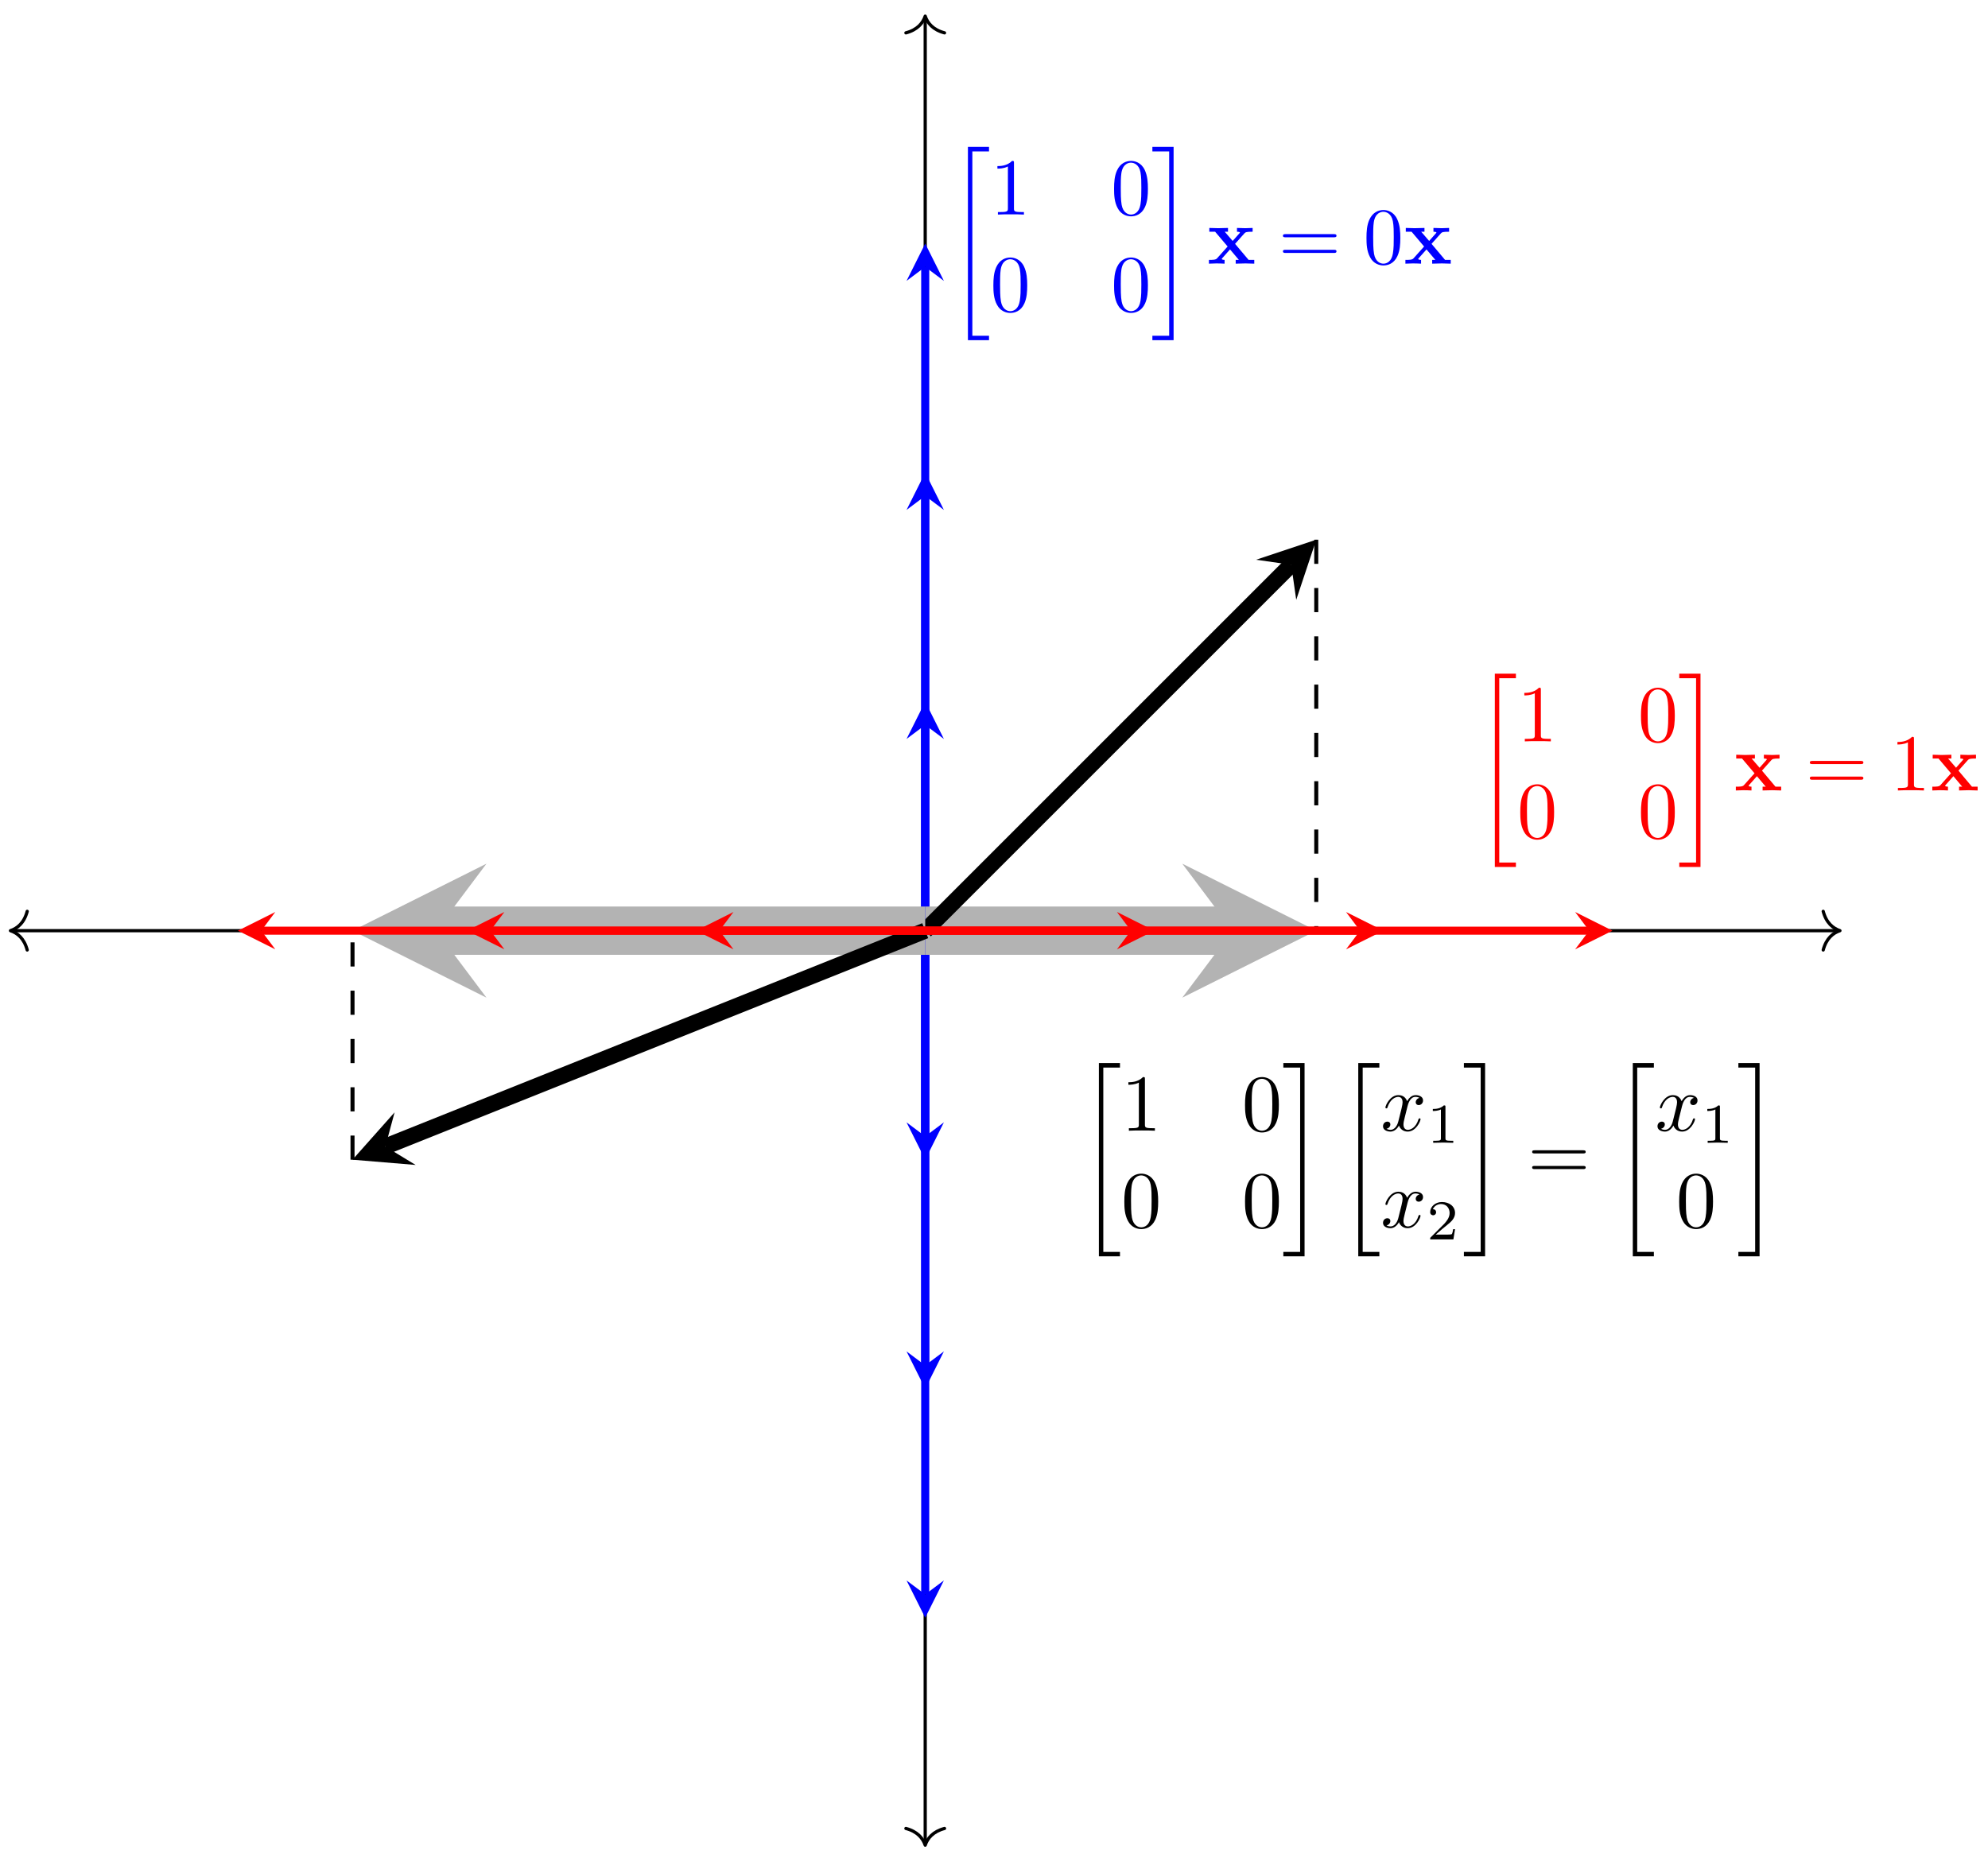 <?xml version="1.0" encoding="UTF-8"?>
<svg xmlns="http://www.w3.org/2000/svg" xmlns:xlink="http://www.w3.org/1999/xlink" width="246pt" height="230pt" viewBox="0 0 246 230" version="1.1">
<defs>
<g>
<symbol overflow="visible" id="glyph0-0">
<path style="stroke:none;" d=""/>
</symbol>
<symbol overflow="visible" id="glyph0-1">
<path style="stroke:none;" d="M 2.5 23.516 L 5.109 23.516 L 5.109 22.969 L 3.047 22.969 L 3.047 0.156 L 5.109 0.156 L 5.109 -0.406 L 2.5 -0.406 Z M 2.5 23.516 "/>
</symbol>
<symbol overflow="visible" id="glyph0-2">
<path style="stroke:none;" d="M 2.219 22.969 L 0.141 22.969 L 0.141 23.516 L 2.766 23.516 L 2.766 -0.406 L 0.141 -0.406 L 0.141 0.156 L 2.219 0.156 Z M 2.219 22.969 "/>
</symbol>
<symbol overflow="visible" id="glyph1-0">
<path style="stroke:none;" d=""/>
</symbol>
<symbol overflow="visible" id="glyph1-1">
<path style="stroke:none;" d="M 2.938 -6.375 C 2.938 -6.625 2.938 -6.641 2.703 -6.641 C 2.078 -6 1.203 -6 0.891 -6 L 0.891 -5.688 C 1.094 -5.688 1.672 -5.688 2.188 -5.953 L 2.188 -0.781 C 2.188 -0.422 2.156 -0.312 1.266 -0.312 L 0.953 -0.312 L 0.953 0 C 1.297 -0.031 2.156 -0.031 2.562 -0.031 C 2.953 -0.031 3.828 -0.031 4.172 0 L 4.172 -0.312 L 3.859 -0.312 C 2.953 -0.312 2.938 -0.422 2.938 -0.781 Z M 2.938 -6.375 "/>
</symbol>
<symbol overflow="visible" id="glyph1-2">
<path style="stroke:none;" d="M 4.578 -3.188 C 4.578 -3.984 4.531 -4.781 4.188 -5.516 C 3.734 -6.484 2.906 -6.641 2.5 -6.641 C 1.891 -6.641 1.172 -6.375 0.75 -5.453 C 0.438 -4.766 0.391 -3.984 0.391 -3.188 C 0.391 -2.438 0.422 -1.547 0.844 -0.781 C 1.266 0.016 2 0.219 2.484 0.219 C 3.016 0.219 3.781 0.016 4.219 -0.938 C 4.531 -1.625 4.578 -2.406 4.578 -3.188 Z M 2.484 0 C 2.094 0 1.5 -0.25 1.328 -1.203 C 1.219 -1.797 1.219 -2.719 1.219 -3.312 C 1.219 -3.953 1.219 -4.609 1.297 -5.141 C 1.484 -6.328 2.234 -6.422 2.484 -6.422 C 2.812 -6.422 3.469 -6.234 3.656 -5.25 C 3.766 -4.688 3.766 -3.938 3.766 -3.312 C 3.766 -2.562 3.766 -1.891 3.656 -1.25 C 3.5 -0.297 2.938 0 2.484 0 Z M 2.484 0 "/>
</symbol>
<symbol overflow="visible" id="glyph1-3">
<path style="stroke:none;" d="M 6.844 -3.266 C 7 -3.266 7.188 -3.266 7.188 -3.453 C 7.188 -3.656 7 -3.656 6.859 -3.656 L 0.891 -3.656 C 0.75 -3.656 0.562 -3.656 0.562 -3.453 C 0.562 -3.266 0.75 -3.266 0.891 -3.266 Z M 6.859 -1.328 C 7 -1.328 7.188 -1.328 7.188 -1.531 C 7.188 -1.719 7 -1.719 6.844 -1.719 L 0.891 -1.719 C 0.75 -1.719 0.562 -1.719 0.562 -1.531 C 0.562 -1.328 0.75 -1.328 0.891 -1.328 Z M 6.859 -1.328 "/>
</symbol>
<symbol overflow="visible" id="glyph2-0">
<path style="stroke:none;" d=""/>
</symbol>
<symbol overflow="visible" id="glyph2-1">
<path style="stroke:none;" d="M 3.453 -2.453 L 4.609 -3.75 C 4.75 -3.891 4.812 -3.953 5.625 -3.953 L 5.625 -4.422 C 5.281 -4.406 4.766 -4.391 4.719 -4.391 C 4.469 -4.391 3.969 -4.422 3.688 -4.422 L 3.688 -3.953 C 3.828 -3.953 3.953 -3.938 4.062 -3.875 C 4.031 -3.812 4.031 -3.781 3.984 -3.75 L 3.156 -2.812 L 2.172 -3.953 L 2.578 -3.953 L 2.578 -4.422 C 2.312 -4.422 1.688 -4.391 1.359 -4.391 C 1.047 -4.391 0.594 -4.422 0.266 -4.422 L 0.266 -3.953 L 0.984 -3.953 L 2.531 -2.125 L 1.219 -0.656 C 1.062 -0.469 0.703 -0.469 0.219 -0.469 L 0.219 0 C 0.562 -0.016 1.094 -0.031 1.141 -0.031 C 1.391 -0.031 1.969 -0.016 2.156 0 L 2.156 -0.469 C 1.984 -0.469 1.797 -0.516 1.797 -0.578 C 1.797 -0.594 1.797 -0.594 1.859 -0.672 L 2.828 -1.766 L 3.922 -0.469 L 3.531 -0.469 L 3.531 0 C 3.797 -0.016 4.406 -0.031 4.734 -0.031 C 5.047 -0.031 5.5 -0.016 5.828 0 L 5.828 -0.469 L 5.125 -0.469 Z M 3.453 -2.453 "/>
</symbol>
<symbol overflow="visible" id="glyph3-0">
<path style="stroke:none;" d=""/>
</symbol>
<symbol overflow="visible" id="glyph3-1">
<path style="stroke:none;" d="M 3.328 -3.016 C 3.391 -3.266 3.625 -4.188 4.312 -4.188 C 4.359 -4.188 4.609 -4.188 4.812 -4.062 C 4.531 -4 4.344 -3.766 4.344 -3.516 C 4.344 -3.359 4.453 -3.172 4.719 -3.172 C 4.938 -3.172 5.25 -3.344 5.25 -3.75 C 5.25 -4.266 4.672 -4.406 4.328 -4.406 C 3.75 -4.406 3.406 -3.875 3.281 -3.656 C 3.031 -4.312 2.5 -4.406 2.203 -4.406 C 1.172 -4.406 0.594 -3.125 0.594 -2.875 C 0.594 -2.766 0.703 -2.766 0.719 -2.766 C 0.797 -2.766 0.828 -2.797 0.844 -2.875 C 1.188 -3.938 1.844 -4.188 2.188 -4.188 C 2.375 -4.188 2.719 -4.094 2.719 -3.516 C 2.719 -3.203 2.547 -2.547 2.188 -1.141 C 2.031 -0.531 1.672 -0.109 1.234 -0.109 C 1.172 -0.109 0.953 -0.109 0.734 -0.234 C 0.984 -0.297 1.203 -0.5 1.203 -0.781 C 1.203 -1.047 0.984 -1.125 0.844 -1.125 C 0.531 -1.125 0.297 -0.875 0.297 -0.547 C 0.297 -0.094 0.781 0.109 1.219 0.109 C 1.891 0.109 2.25 -0.594 2.266 -0.641 C 2.391 -0.281 2.75 0.109 3.344 0.109 C 4.375 0.109 4.938 -1.172 4.938 -1.422 C 4.938 -1.531 4.859 -1.531 4.828 -1.531 C 4.734 -1.531 4.719 -1.484 4.688 -1.422 C 4.359 -0.344 3.688 -0.109 3.375 -0.109 C 2.984 -0.109 2.828 -0.422 2.828 -0.766 C 2.828 -0.984 2.875 -1.203 2.984 -1.641 Z M 3.328 -3.016 "/>
</symbol>
<symbol overflow="visible" id="glyph4-0">
<path style="stroke:none;" d=""/>
</symbol>
<symbol overflow="visible" id="glyph4-1">
<path style="stroke:none;" d="M 2.328 -4.438 C 2.328 -4.625 2.328 -4.625 2.125 -4.625 C 1.672 -4.188 1.047 -4.188 0.766 -4.188 L 0.766 -3.938 C 0.922 -3.938 1.391 -3.938 1.766 -4.125 L 1.766 -0.578 C 1.766 -0.344 1.766 -0.25 1.078 -0.25 L 0.812 -0.25 L 0.812 0 C 0.938 0 1.797 -0.031 2.047 -0.031 C 2.266 -0.031 3.141 0 3.297 0 L 3.297 -0.25 L 3.031 -0.25 C 2.328 -0.25 2.328 -0.344 2.328 -0.578 Z M 2.328 -4.438 "/>
</symbol>
<symbol overflow="visible" id="glyph4-2">
<path style="stroke:none;" d="M 3.516 -1.266 L 3.281 -1.266 C 3.266 -1.109 3.188 -0.703 3.094 -0.641 C 3.047 -0.594 2.516 -0.594 2.406 -0.594 L 1.125 -0.594 C 1.859 -1.234 2.109 -1.438 2.516 -1.766 C 3.031 -2.172 3.516 -2.609 3.516 -3.266 C 3.516 -4.109 2.781 -4.625 1.891 -4.625 C 1.031 -4.625 0.438 -4.016 0.438 -3.375 C 0.438 -3.031 0.734 -2.984 0.812 -2.984 C 0.969 -2.984 1.172 -3.109 1.172 -3.359 C 1.172 -3.484 1.125 -3.734 0.766 -3.734 C 0.984 -4.219 1.453 -4.375 1.781 -4.375 C 2.484 -4.375 2.844 -3.828 2.844 -3.266 C 2.844 -2.656 2.406 -2.188 2.188 -1.938 L 0.516 -0.266 C 0.438 -0.203 0.438 -0.188 0.438 0 L 3.312 0 Z M 3.516 -1.266 "/>
</symbol>
</g>
</defs>
<g id="surface1">
<path style="fill:none;stroke-width:0.399;stroke-linecap:butt;stroke-linejoin:miter;stroke:rgb(0%,0%,0%);stroke-opacity:1;stroke-miterlimit:10;" d="M -112.99 -0.002 L 112.987 -0.002 " transform="matrix(1,0,0,-1,114.488,115.186)"/>
<path style="fill:none;stroke-width:0.399;stroke-linecap:round;stroke-linejoin:round;stroke:rgb(0%,0%,0%);stroke-opacity:1;stroke-miterlimit:10;" d="M -2.073 2.392 C -1.694 0.955 -0.85 0.279 0.001 0.002 C -0.85 -0.28 -1.694 -0.955 -2.073 -2.393 " transform="matrix(-1,0,0,1,1.294,115.186)"/>
<path style="fill:none;stroke-width:0.399;stroke-linecap:round;stroke-linejoin:round;stroke:rgb(0%,0%,0%);stroke-opacity:1;stroke-miterlimit:10;" d="M -2.072 2.393 C -1.693 0.955 -0.849 0.28 -0.002 -0.002 C -0.849 -0.279 -1.693 -0.955 -2.072 -2.392 " transform="matrix(1,0,0,-1,227.681,115.186)"/>
<path style="fill:none;stroke-width:0.399;stroke-linecap:butt;stroke-linejoin:miter;stroke:rgb(0%,0%,0%);stroke-opacity:1;stroke-miterlimit:10;" d="M 0 -112.988 L 0 112.988 " transform="matrix(1,0,0,-1,114.488,115.186)"/>
<path style="fill:none;stroke-width:0.399;stroke-linecap:round;stroke-linejoin:round;stroke:rgb(0%,0%,0%);stroke-opacity:1;stroke-miterlimit:10;" d="M -2.071 2.391 C -1.693 0.957 -0.849 0.278 -0.001 0 C -0.849 -0.281 -1.693 -0.957 -2.071 -2.39 " transform="matrix(0,1,1,0,114.488,228.376)"/>
<path style="fill:none;stroke-width:0.399;stroke-linecap:round;stroke-linejoin:round;stroke:rgb(0%,0%,0%);stroke-opacity:1;stroke-miterlimit:10;" d="M -2.071 2.39 C -1.692 0.957 -0.852 0.281 -0 -0 C -0.852 -0.278 -1.692 -0.957 -2.071 -2.391 " transform="matrix(0,-1,-1,0,114.488,1.996)"/>
<path style="fill:none;stroke-width:0.996;stroke-linecap:butt;stroke-linejoin:miter;stroke:rgb(0%,0%,100%);stroke-opacity:1;stroke-miterlimit:10;" d="M 0 -0.002 L 0 25.459 " transform="matrix(1,0,0,-1,114.488,115.186)"/>
<path style=" stroke:none;fill-rule:nonzero;fill:rgb(0%,0%,100%);fill-opacity:1;" d="M 114.488 86.84 L 112.176 91.461 L 114.488 89.727 L 116.801 91.461 "/>
<path style="fill:none;stroke-width:0.996;stroke-linecap:butt;stroke-linejoin:miter;stroke:rgb(0%,0%,100%);stroke-opacity:1;stroke-miterlimit:10;" d="M 0 -0.002 L 0 53.806 " transform="matrix(1,0,0,-1,114.488,115.186)"/>
<path style=" stroke:none;fill-rule:nonzero;fill:rgb(0%,0%,100%);fill-opacity:1;" d="M 114.488 58.492 L 112.176 63.113 L 114.488 61.379 L 116.801 63.113 "/>
<path style="fill:none;stroke-width:0.996;stroke-linecap:butt;stroke-linejoin:miter;stroke:rgb(0%,0%,100%);stroke-opacity:1;stroke-miterlimit:10;" d="M 0 -0.002 L 0 82.153 " transform="matrix(1,0,0,-1,114.488,115.186)"/>
<path style=" stroke:none;fill-rule:nonzero;fill:rgb(0%,0%,100%);fill-opacity:1;" d="M 114.488 30.145 L 112.176 34.766 L 114.488 33.031 L 116.801 34.766 "/>
<path style="fill:none;stroke-width:0.996;stroke-linecap:butt;stroke-linejoin:miter;stroke:rgb(0%,0%,100%);stroke-opacity:1;stroke-miterlimit:10;" d="M 0 -0.002 L 0 -25.458 " transform="matrix(1,0,0,-1,114.488,115.186)"/>
<path style=" stroke:none;fill-rule:nonzero;fill:rgb(0%,0%,100%);fill-opacity:1;" d="M 114.488 143.535 L 116.801 138.91 L 114.488 140.645 L 112.176 138.91 "/>
<path style="fill:none;stroke-width:0.996;stroke-linecap:butt;stroke-linejoin:miter;stroke:rgb(0%,0%,100%);stroke-opacity:1;stroke-miterlimit:10;" d="M 0 -0.002 L 0 -53.805 " transform="matrix(1,0,0,-1,114.488,115.186)"/>
<path style=" stroke:none;fill-rule:nonzero;fill:rgb(0%,0%,100%);fill-opacity:1;" d="M 114.488 171.879 L 116.801 167.258 L 114.488 168.992 L 112.176 167.258 "/>
<path style="fill:none;stroke-width:0.996;stroke-linecap:butt;stroke-linejoin:miter;stroke:rgb(0%,0%,100%);stroke-opacity:1;stroke-miterlimit:10;" d="M 0 -0.002 L 0 -82.152 " transform="matrix(1,0,0,-1,114.488,115.186)"/>
<path style=" stroke:none;fill-rule:nonzero;fill:rgb(0%,0%,100%);fill-opacity:1;" d="M 114.488 200.227 L 116.801 195.605 L 114.488 197.34 L 112.176 195.605 "/>
<path style="fill:none;stroke-width:0.498;stroke-linecap:butt;stroke-linejoin:miter;stroke:rgb(0%,0%,0%);stroke-opacity:1;stroke-dasharray:2.989,2.989;stroke-miterlimit:10;" d="M 48.389 48.388 L 48.389 -0.002 " transform="matrix(1,0,0,-1,114.488,115.186)"/>
<path style="fill:none;stroke-width:5.978;stroke-linecap:butt;stroke-linejoin:miter;stroke:rgb(70%,70%,70%);stroke-opacity:1;stroke-miterlimit:10;" d="M 0 -0.002 L 38.026 -0.002 " transform="matrix(1,0,0,-1,114.488,115.186)"/>
<path style=" stroke:none;fill-rule:nonzero;fill:rgb(70%,70%,70%);fill-opacity:1;" d="M 162.879 115.188 L 146.301 106.898 L 152.516 115.188 L 146.301 123.477 "/>
<path style="fill:none;stroke-width:1.993;stroke-linecap:butt;stroke-linejoin:miter;stroke:rgb(0%,0%,0%);stroke-opacity:1;stroke-miterlimit:10;" d="M 0 -0.002 L 45.287 45.287 " transform="matrix(1,0,0,-1,114.488,115.186)"/>
<path style=" stroke:none;fill-rule:nonzero;fill:rgb(0%,0%,0%);fill-opacity:1;" d="M 162.879 66.797 L 155.438 69.277 L 159.777 69.898 L 160.398 74.238 "/>
<path style="fill:none;stroke-width:0.498;stroke-linecap:butt;stroke-linejoin:miter;stroke:rgb(0%,0%,0%);stroke-opacity:1;stroke-dasharray:2.989,2.989;stroke-miterlimit:10;" d="M -70.867 -28.349 L -70.867 -0.002 " transform="matrix(1,0,0,-1,114.488,115.186)"/>
<path style="fill:none;stroke-width:5.978;stroke-linecap:butt;stroke-linejoin:miter;stroke:rgb(70%,70%,70%);stroke-opacity:1;stroke-miterlimit:10;" d="M 0 -0.002 L -60.504 -0.002 " transform="matrix(1,0,0,-1,114.488,115.186)"/>
<path style=" stroke:none;fill-rule:nonzero;fill:rgb(70%,70%,70%);fill-opacity:1;" d="M 43.617 115.188 L 60.195 123.477 L 53.98 115.188 L 60.195 106.898 "/>
<path style="fill:none;stroke-width:1.993;stroke-linecap:butt;stroke-linejoin:miter;stroke:rgb(0%,0%,0%);stroke-opacity:1;stroke-miterlimit:10;" d="M 0 -0.002 L -66.797 -26.72 " transform="matrix(1,0,0,-1,114.488,115.186)"/>
<path style=" stroke:none;fill-rule:nonzero;fill:rgb(0%,0%,0%);fill-opacity:1;" d="M 43.617 143.535 L 51.434 144.184 L 47.688 141.906 L 48.828 137.672 "/>
<path style="fill:none;stroke-width:0.996;stroke-linecap:butt;stroke-linejoin:miter;stroke:rgb(100%,0%,0%);stroke-opacity:1;stroke-miterlimit:10;" d="M 0 -0.002 L -82.152 -0.002 " transform="matrix(1,0,0,-1,114.488,115.186)"/>
<path style=" stroke:none;fill-rule:nonzero;fill:rgb(100%,0%,0%);fill-opacity:1;" d="M 29.441 115.188 L 34.066 117.496 L 32.332 115.188 L 34.066 112.875 "/>
<path style="fill:none;stroke-width:0.996;stroke-linecap:butt;stroke-linejoin:miter;stroke:rgb(100%,0%,0%);stroke-opacity:1;stroke-miterlimit:10;" d="M 0 -0.002 L -53.805 -0.002 " transform="matrix(1,0,0,-1,114.488,115.186)"/>
<path style=" stroke:none;fill-rule:nonzero;fill:rgb(100%,0%,0%);fill-opacity:1;" d="M 57.793 115.188 L 62.414 117.496 L 60.68 115.188 L 62.414 112.875 "/>
<path style="fill:none;stroke-width:0.996;stroke-linecap:butt;stroke-linejoin:miter;stroke:rgb(100%,0%,0%);stroke-opacity:1;stroke-miterlimit:10;" d="M 0 -0.002 L -25.459 -0.002 " transform="matrix(1,0,0,-1,114.488,115.186)"/>
<path style=" stroke:none;fill-rule:nonzero;fill:rgb(100%,0%,0%);fill-opacity:1;" d="M 86.141 115.188 L 90.762 117.496 L 89.027 115.188 L 90.762 112.875 "/>
<path style="fill:none;stroke-width:0.996;stroke-linecap:butt;stroke-linejoin:miter;stroke:rgb(100%,0%,0%);stroke-opacity:1;stroke-miterlimit:10;" d="M 0 -0.002 L 82.153 -0.002 " transform="matrix(1,0,0,-1,114.488,115.186)"/>
<path style=" stroke:none;fill-rule:nonzero;fill:rgb(100%,0%,0%);fill-opacity:1;" d="M 199.531 115.188 L 194.91 112.875 L 196.645 115.188 L 194.91 117.496 "/>
<path style="fill:none;stroke-width:0.996;stroke-linecap:butt;stroke-linejoin:miter;stroke:rgb(100%,0%,0%);stroke-opacity:1;stroke-miterlimit:10;" d="M 0 -0.002 L 53.802 -0.002 " transform="matrix(1,0,0,-1,114.488,115.186)"/>
<path style=" stroke:none;fill-rule:nonzero;fill:rgb(100%,0%,0%);fill-opacity:1;" d="M 171.184 115.188 L 166.562 112.875 L 168.293 115.188 L 166.562 117.496 "/>
<path style="fill:none;stroke-width:0.996;stroke-linecap:butt;stroke-linejoin:miter;stroke:rgb(100%,0%,0%);stroke-opacity:1;stroke-miterlimit:10;" d="M 0 -0.002 L 25.456 -0.002 " transform="matrix(1,0,0,-1,114.488,115.186)"/>
<path style=" stroke:none;fill-rule:nonzero;fill:rgb(100%,0%,0%);fill-opacity:1;" d="M 142.836 115.188 L 138.215 112.875 L 139.945 115.188 L 138.215 117.496 "/>
<g style="fill:rgb(100%,0%,0%);fill-opacity:1;">
  <use xlink:href="#glyph0-1" x="182.474" y="83.786"/>
</g>
<g style="fill:rgb(100%,0%,0%);fill-opacity:1;">
  <use xlink:href="#glyph1-1" x="187.732" y="91.757"/>
</g>
<g style="fill:rgb(100%,0%,0%);fill-opacity:1;">
  <use xlink:href="#glyph1-2" x="202.667" y="91.757"/>
</g>
<g style="fill:rgb(100%,0%,0%);fill-opacity:1;">
  <use xlink:href="#glyph1-2" x="187.732" y="103.712"/>
</g>
<g style="fill:rgb(100%,0%,0%);fill-opacity:1;">
  <use xlink:href="#glyph1-2" x="202.667" y="103.712"/>
</g>
<g style="fill:rgb(100%,0%,0%);fill-opacity:1;">
  <use xlink:href="#glyph0-2" x="207.658" y="83.786"/>
</g>
<g style="fill:rgb(100%,0%,0%);fill-opacity:1;">
  <use xlink:href="#glyph2-1" x="214.578" y="97.834"/>
</g>
<g style="fill:rgb(100%,0%,0%);fill-opacity:1;">
  <use xlink:href="#glyph1-3" x="223.392" y="97.834"/>
</g>
<g style="fill:rgb(100%,0%,0%);fill-opacity:1;">
  <use xlink:href="#glyph1-1" x="233.901" y="97.834"/>
</g>
<g style="fill:rgb(100%,0%,0%);fill-opacity:1;">
  <use xlink:href="#glyph2-1" x="238.89" y="97.834"/>
</g>
<g style="fill:rgb(0%,0%,100%);fill-opacity:1;">
  <use xlink:href="#glyph0-1" x="117.274" y="18.587"/>
</g>
<g style="fill:rgb(0%,0%,100%);fill-opacity:1;">
  <use xlink:href="#glyph1-1" x="122.532" y="26.557"/>
</g>
<g style="fill:rgb(0%,0%,100%);fill-opacity:1;">
  <use xlink:href="#glyph1-2" x="137.467" y="26.557"/>
</g>
<g style="fill:rgb(0%,0%,100%);fill-opacity:1;">
  <use xlink:href="#glyph1-2" x="122.532" y="38.512"/>
</g>
<g style="fill:rgb(0%,0%,100%);fill-opacity:1;">
  <use xlink:href="#glyph1-2" x="137.467" y="38.512"/>
</g>
<g style="fill:rgb(0%,0%,100%);fill-opacity:1;">
  <use xlink:href="#glyph0-2" x="142.458" y="18.587"/>
</g>
<g style="fill:rgb(0%,0%,100%);fill-opacity:1;">
  <use xlink:href="#glyph2-1" x="149.378" y="32.634"/>
</g>
<g style="fill:rgb(0%,0%,100%);fill-opacity:1;">
  <use xlink:href="#glyph1-3" x="158.192" y="32.634"/>
</g>
<g style="fill:rgb(0%,0%,100%);fill-opacity:1;">
  <use xlink:href="#glyph1-2" x="168.701" y="32.634"/>
</g>
<g style="fill:rgb(0%,0%,100%);fill-opacity:1;">
  <use xlink:href="#glyph2-1" x="173.69" y="32.634"/>
</g>
<g style="fill:rgb(0%,0%,0%);fill-opacity:1;">
  <use xlink:href="#glyph0-1" x="133.479" y="131.976"/>
</g>
<g style="fill:rgb(0%,0%,0%);fill-opacity:1;">
  <use xlink:href="#glyph1-1" x="138.737" y="139.946"/>
</g>
<g style="fill:rgb(0%,0%,0%);fill-opacity:1;">
  <use xlink:href="#glyph1-2" x="153.672" y="139.946"/>
</g>
<g style="fill:rgb(0%,0%,0%);fill-opacity:1;">
  <use xlink:href="#glyph1-2" x="138.737" y="151.902"/>
</g>
<g style="fill:rgb(0%,0%,0%);fill-opacity:1;">
  <use xlink:href="#glyph1-2" x="153.672" y="151.902"/>
</g>
<g style="fill:rgb(0%,0%,0%);fill-opacity:1;">
  <use xlink:href="#glyph0-2" x="158.663" y="131.976"/>
</g>
<g style="fill:rgb(0%,0%,0%);fill-opacity:1;">
  <use xlink:href="#glyph0-1" x="165.575" y="131.976"/>
</g>
<g style="fill:rgb(0%,0%,0%);fill-opacity:1;">
  <use xlink:href="#glyph3-1" x="170.841" y="139.946"/>
</g>
<g style="fill:rgb(0%,0%,0%);fill-opacity:1;">
  <use xlink:href="#glyph4-1" x="176.535" y="141.442"/>
</g>
<g style="fill:rgb(0%,0%,0%);fill-opacity:1;">
  <use xlink:href="#glyph3-1" x="170.841" y="151.902"/>
</g>
<g style="fill:rgb(0%,0%,0%);fill-opacity:1;">
  <use xlink:href="#glyph4-2" x="176.535" y="153.397"/>
</g>
<g style="fill:rgb(0%,0%,0%);fill-opacity:1;">
  <use xlink:href="#glyph0-2" x="181.004" y="131.976"/>
</g>
<g style="fill:rgb(0%,0%,0%);fill-opacity:1;">
  <use xlink:href="#glyph1-3" x="189.03" y="146.024"/>
</g>
<g style="fill:rgb(0%,0%,0%);fill-opacity:1;">
  <use xlink:href="#glyph0-1" x="199.546" y="131.976"/>
</g>
<g style="fill:rgb(0%,0%,0%);fill-opacity:1;">
  <use xlink:href="#glyph3-1" x="204.805" y="139.946"/>
</g>
<g style="fill:rgb(0%,0%,0%);fill-opacity:1;">
  <use xlink:href="#glyph4-1" x="210.499" y="141.442"/>
</g>
<g style="fill:rgb(0%,0%,0%);fill-opacity:1;">
  <use xlink:href="#glyph1-2" x="207.396" y="151.902"/>
</g>
<g style="fill:rgb(0%,0%,0%);fill-opacity:1;">
  <use xlink:href="#glyph0-2" x="214.969" y="131.976"/>
</g>
</g>
</svg>
